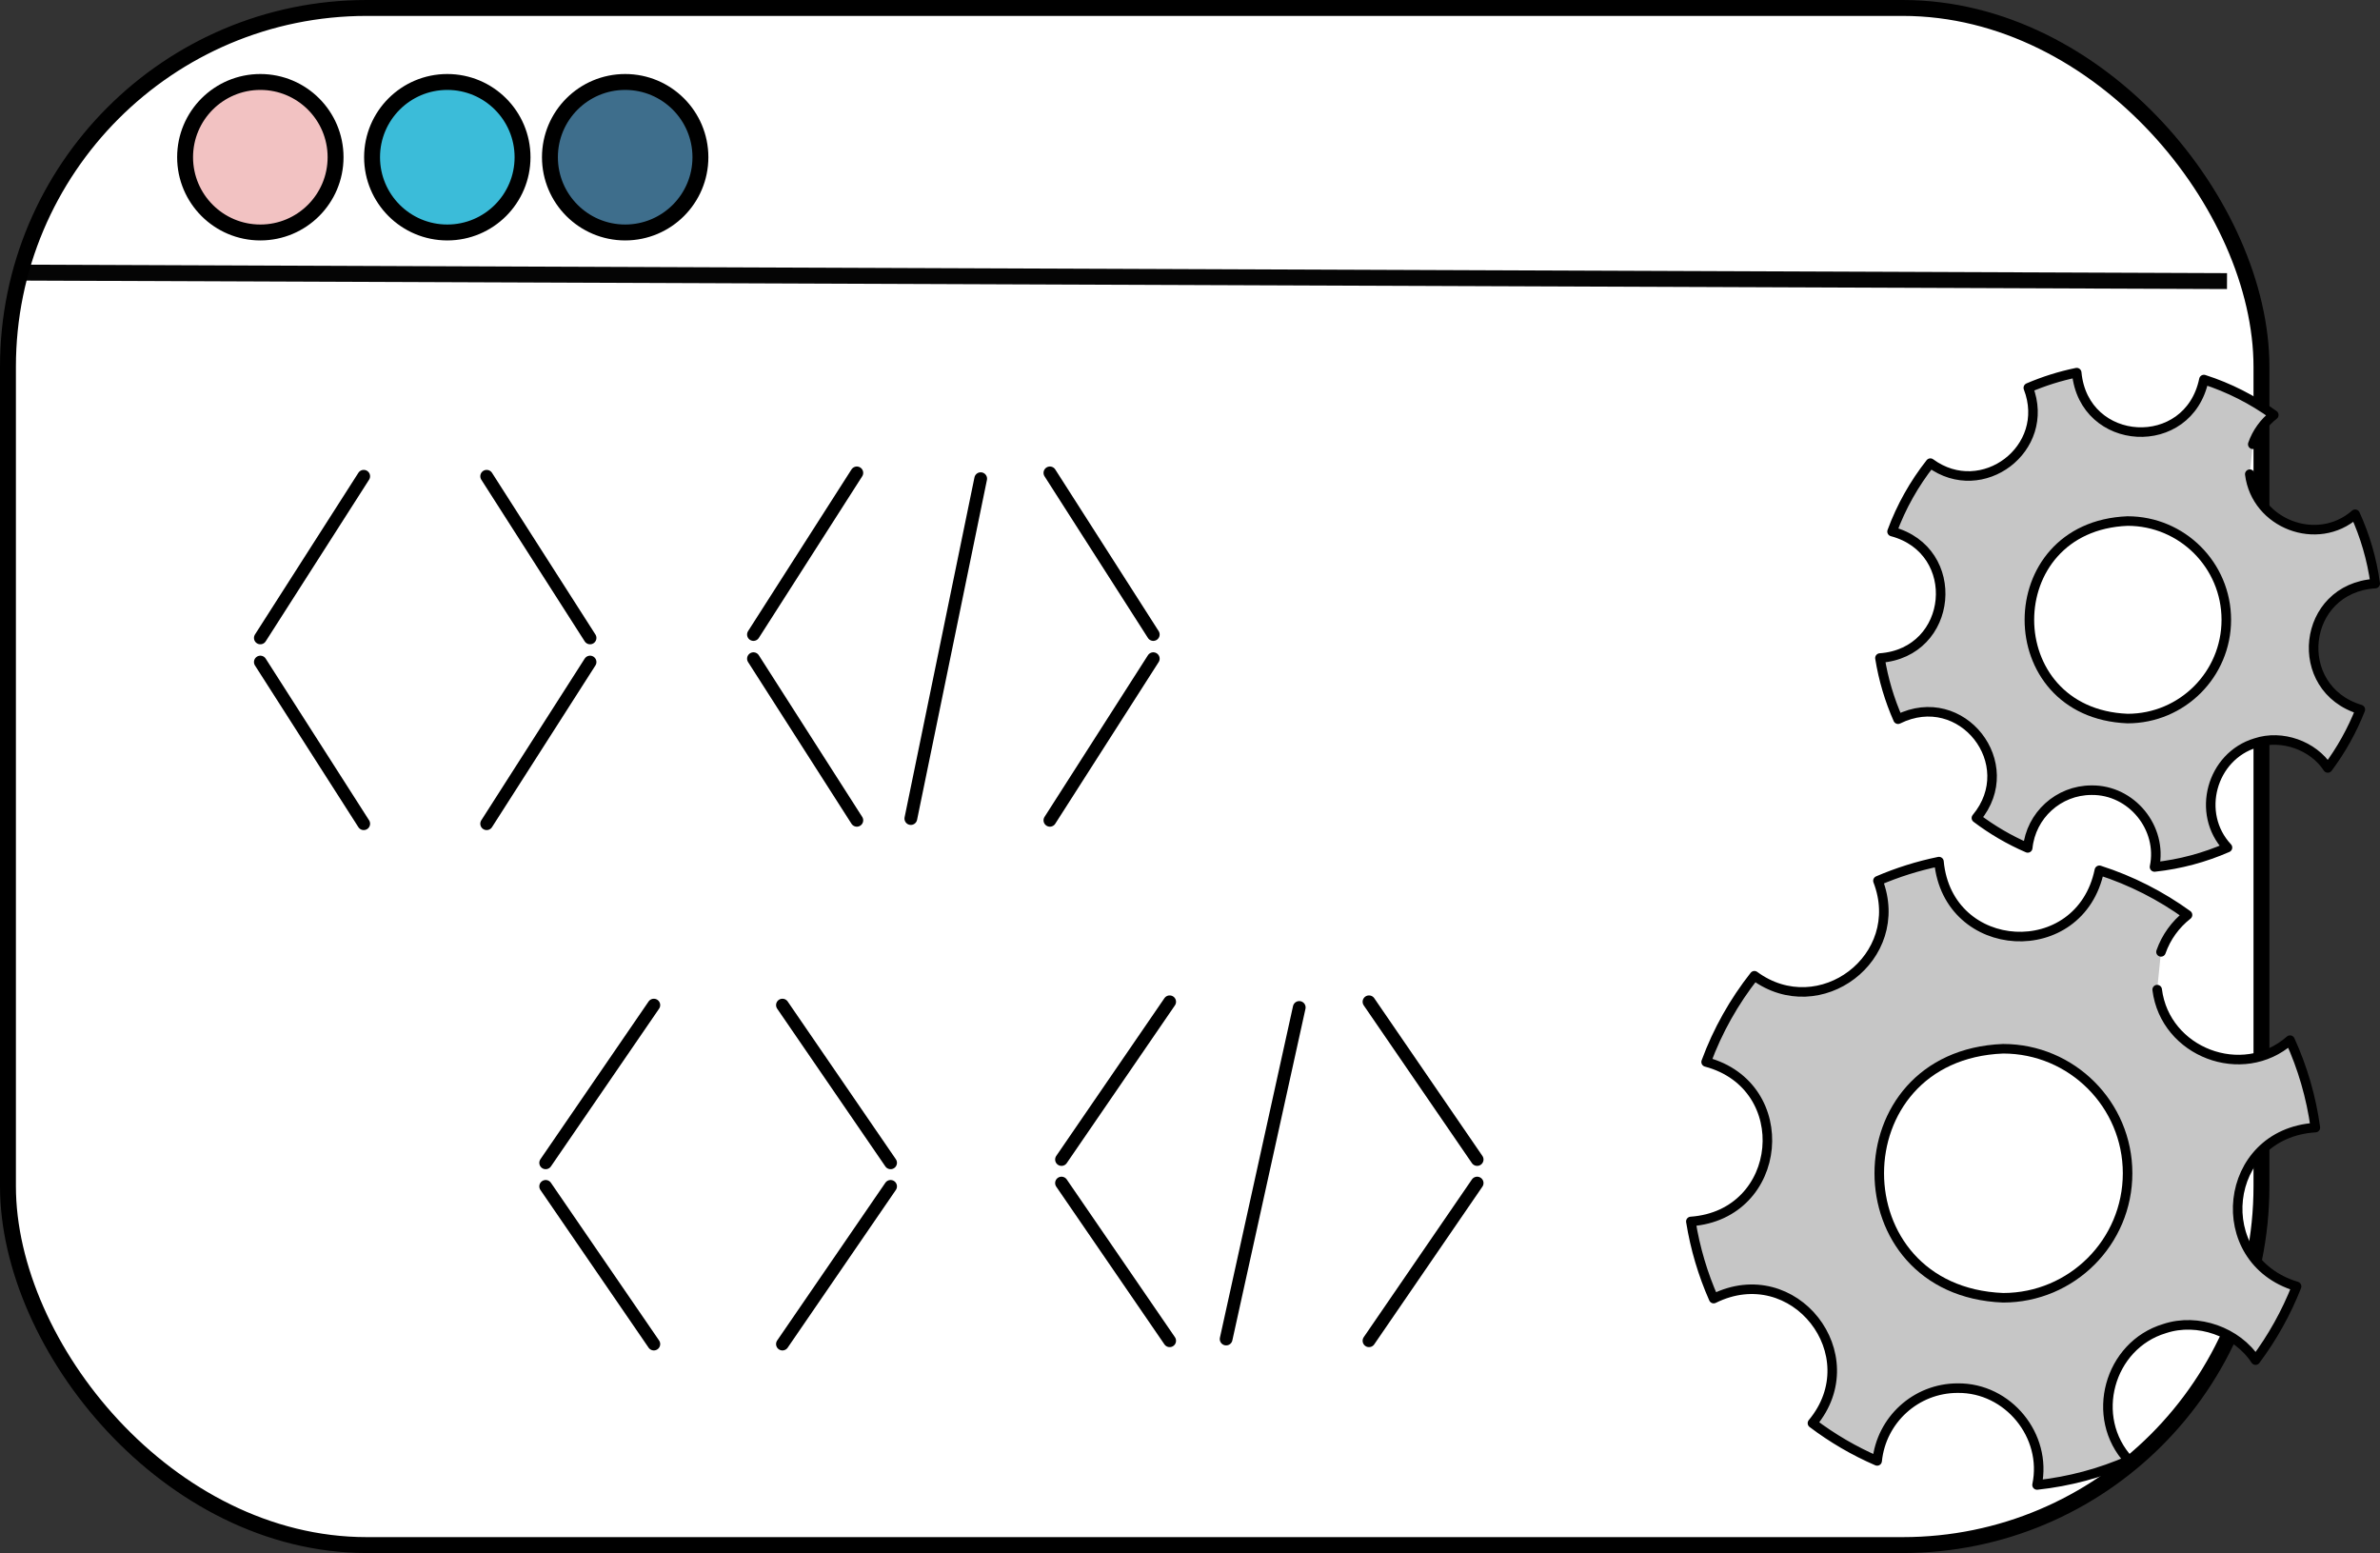 <?xml version="1.0" encoding="UTF-8"?>
<svg id="_レイヤー_2" data-name="レイヤー_2" xmlns="http://www.w3.org/2000/svg" viewBox="0 0 748.1 488.07">
  <rect x="0" y="0" width="748.1" height="488.07" fill="#333333" stroke="none"/>
  <defs>
    <style>
      .cls-1 {
        fill: none;
        stroke-width: 4px;
      }

      .cls-1, .cls-2, .cls-3, .cls-4, .cls-5, .cls-6, .cls-7, .cls-8 {
        stroke: #000;
      }

      .cls-1, .cls-4, .cls-7 {
        stroke-linecap: round;
        stroke-linejoin: round;
      }

      .cls-2 {
        opacity: .98;
      }

      .cls-2, .cls-3, .cls-4 {
        fill: #fff;
      }

      .cls-2, .cls-3, .cls-5, .cls-6, .cls-8 {
        stroke-miterlimit: 10;
        stroke-width: 5px;
      }

      .cls-4, .cls-7 {
        stroke-width: 3px;
      }

      .cls-5 {
        fill: #3e6e8c;
      }

      .cls-6 {
        fill: #3bbcd9;
      }

      .cls-7 {
        fill: #c6c6c6;
      }

      .cls-8 {
        fill: #f2c2c2;
      }
    </style>
  </defs>
  <g id="_レイヤー_1-2" data-name="レイヤー_1">
    <g>
      <rect class="cls-3" x="2.5" y="2.5" width="708.34" height="483.07" rx="112.77" ry="112.77"/>
      <line class="cls-2" x1="8.01" y1="85.68" x2="700.01" y2="88.34"/>
      <circle class="cls-6" cx="140.6" cy="49.41" r="23.65"/>
      <circle class="cls-5" cx="196.51" cy="49.41" r="23.65"/>
      <g>
        <line class="cls-1" x1="152.97" y1="149.67" x2="185.47" y2="200.48"/>
        <line class="cls-1" x1="185.47" y1="208.06" x2="152.97" y2="258.87"/>
      </g>
      <g>
        <line class="cls-1" x1="269.33" y1="148.61" x2="236.83" y2="199.41"/>
        <line class="cls-1" x1="236.83" y1="207" x2="269.33" y2="257.8"/>
      </g>
      <g>
        <line class="cls-1" x1="330.01" y1="148.61" x2="362.51" y2="199.41"/>
        <line class="cls-1" x1="362.51" y1="207" x2="330.01" y2="257.8"/>
      </g>
      <line class="cls-1" x1="308.26" y1="150.43" x2="286.3" y2="257.25"/>
      <g>
        <line class="cls-1" x1="205.52" y1="315.87" x2="171.52" y2="365.44"/>
        <line class="cls-1" x1="171.52" y1="372.84" x2="205.52" y2="422.4"/>
      </g>
      <g>
        <line class="cls-1" x1="245.94" y1="315.87" x2="279.94" y2="365.44"/>
        <line class="cls-1" x1="279.94" y1="372.84" x2="245.94" y2="422.4"/>
      </g>
      <g>
        <line class="cls-1" x1="367.66" y1="314.83" x2="333.66" y2="364.4"/>
        <line class="cls-1" x1="333.66" y1="371.8" x2="367.66" y2="421.36"/>
      </g>
      <g>
        <line class="cls-1" x1="430.31" y1="314.83" x2="464.31" y2="364.4"/>
        <line class="cls-1" x1="464.31" y1="371.8" x2="430.31" y2="421.36"/>
      </g>
      <line class="cls-1" x1="408.39" y1="316.61" x2="385.41" y2="420.82"/>
      <g>
        <path class="cls-7" d="M678.06,311.01c2.48,19.72,26.79,29,41.76,15.88,3.91,8.57,6.63,17.8,7.96,27.48-29.29,1.85-33.43,41.65-5.9,49.91-3.27,8.33-7.63,16.1-12.9,23.16-5.74-8.83-18.14-13.38-28.58-9.91-17.52,5.25-23.81,27.96-11.19,41.46-9.01,3.95-18.73,6.6-28.91,7.69,3.25-15.48-9.09-30.61-24.95-30.43-13.18,0-24.02,10.03-25.31,22.87-7.27-3.14-14.09-7.14-20.34-11.86,17.82-21.38-5.78-51.68-31.05-39.15-3.37-7.62-5.81-15.75-7.17-24.24,29.31-2.09,32.96-42.64,4.8-50.12,3.63-9.87,8.79-18.99,15.18-27.1,20.5,15.04,48.12-5.74,38.83-29.85,6.1-2.62,12.52-4.66,19.18-6.02,2.8,29.75,44.36,32.06,50.42,2.73,10.03,3.21,19.35,7.99,27.71,14.03-3.79,2.96-6.72,6.98-8.34,11.61"/>
        <path class="cls-4" d="M668.76,368.72c0,21.61-17.52,39.13-39.13,39.13-51.91-2.06-51.89-76.21,0-78.26,21.61,0,39.13,17.52,39.13,39.13Z"/>
      </g>
      <g>
        <path class="cls-7" d="M707.17,149.02c1.97,15.64,21.25,23,33.12,12.59,3.1,6.8,5.26,14.12,6.31,21.79-23.22,1.47-26.52,33.03-4.68,39.58-2.6,6.61-6.05,12.77-10.23,18.36-4.55-7.01-14.39-10.61-22.66-7.86-13.89,4.17-18.88,22.17-8.87,32.88-7.15,3.13-14.85,5.23-22.93,6.1,2.58-12.27-7.21-24.28-19.79-24.13-10.45,0-19.05,7.95-20.07,18.14-5.77-2.49-11.18-5.66-16.13-9.4,14.13-16.96-4.59-40.99-24.63-31.05-2.67-6.04-4.61-12.49-5.69-19.22,23.25-1.66,26.14-33.82,3.81-39.75,2.88-7.83,6.97-15.06,12.04-21.5,16.26,11.93,38.17-4.55,30.79-23.67,4.84-2.08,9.93-3.69,15.21-4.77,2.22,23.59,35.18,25.43,39.98,2.17,7.95,2.55,15.35,6.34,21.97,11.13-3.01,2.35-5.33,5.54-6.61,9.21"/>
        <path class="cls-4" d="M699.79,194.79c0,17.14-13.89,31.03-31.03,31.03-41.16-1.63-41.15-60.44,0-62.07,17.14,0,31.03,13.89,31.03,31.03Z"/>
      </g>
      <g>
        <line class="cls-1" x1="114.33" y1="149.67" x2="81.83" y2="200.48"/>
        <line class="cls-1" x1="81.83" y1="208.06" x2="114.33" y2="258.87"/>
      </g>
      <circle class="cls-8" cx="81.83" cy="49.41" r="23.65"/>
    </g>
  </g>
</svg>